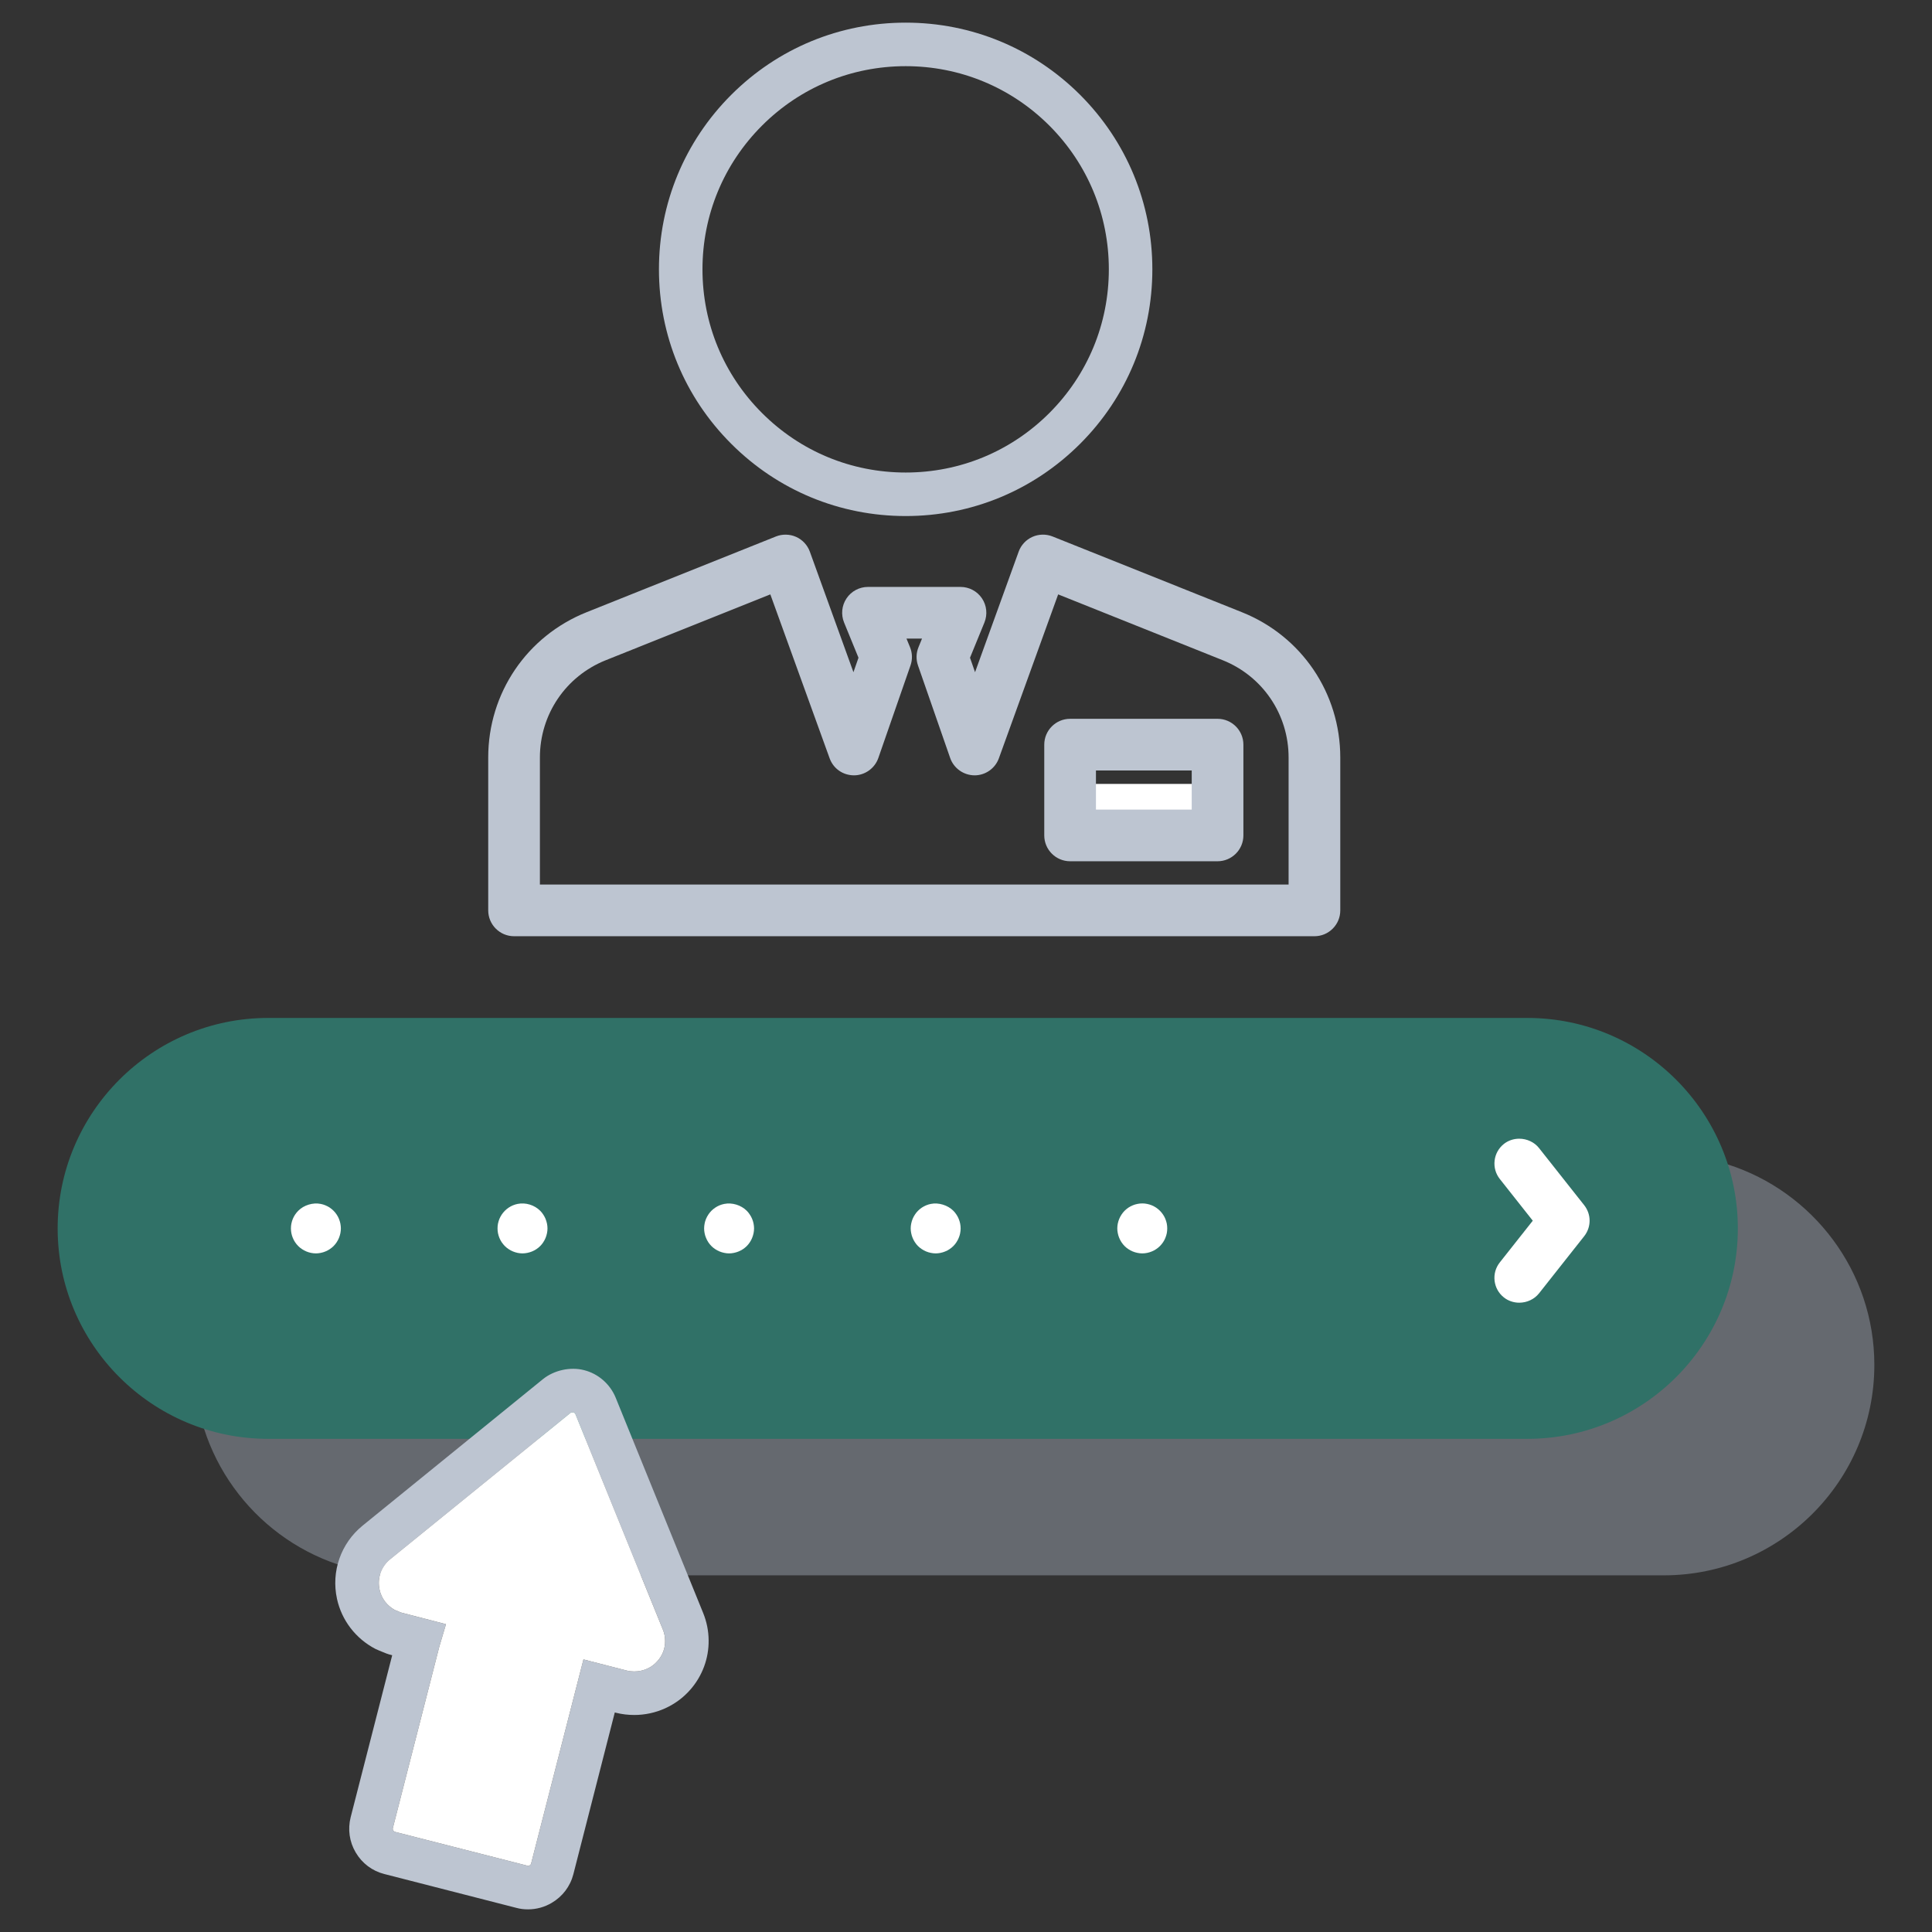 <?xml version="1.0" encoding="utf-8"?>
<!-- Generator: Adobe Illustrator 16.0.0, SVG Export Plug-In . SVG Version: 6.00 Build 0)  -->
<!DOCTYPE svg PUBLIC "-//W3C//DTD SVG 1.1//EN" "http://www.w3.org/Graphics/SVG/1.1/DTD/svg11.dtd">
<svg version="1.1" id="Layer_1" xmlns="http://www.w3.org/2000/svg" xmlns:xlink="http://www.w3.org/1999/xlink" x="0px" y="0px"
	 width="512px" height="512px" viewBox="0 0 512 512" enable-background="new 0 0 512 512" xml:space="preserve">
<rect x="0" y="0" width="512" height="512" fill="#333333" stroke="none"/>
<g>
	<rect x="282.411" y="207.744" fill="#FFFFFF" width="33.976" height="18.183"/>
	<path fill="#BDC5D1" d="M286.245,25.132C273.888,12.795,257.471,6,240.02,6c-17.476,0-33.896,6.797-46.239,19.136
		c-12.352,12.355-19.154,28.774-19.154,46.234c0,17.482,6.801,33.902,19.151,46.232c12.338,12.353,28.762,19.156,46.242,19.156
		c17.458,0,33.875-6.801,46.23-19.154c12.339-12.337,19.136-28.756,19.136-46.234C305.386,53.913,298.589,37.491,286.245,25.132z
		 M240.02,125.224c-14.398,0-27.922-5.603-38.085-15.779c-10.17-10.156-15.772-23.678-15.772-38.074
		c0-14.38,5.603-27.902,15.775-38.079c10.162-10.161,23.687-15.757,38.083-15.757c14.374,0,27.896,5.596,38.07,15.754
		c10.165,10.177,15.762,23.703,15.762,38.081c0,14.396-5.597,27.92-15.758,38.079C267.92,119.621,254.398,125.224,240.02,125.224z"
		/>
	<g>
		<g>
			<g>
				<path fill="#65696F" d="M128.551,417.479h-21.316c-24.846,0-45.955-16.334-53.153-38.827c-1.708-5.326-2.63-11.025-2.63-16.933
					c0-30.752,25.031-55.782,55.783-55.782h333.704c5.905,0,11.605,0.924,16.956,2.654c22.493,7.173,38.826,28.283,38.826,53.128
					c0,30.752-25.029,55.76-55.782,55.76H172.776"/>
			</g>
			<path fill="#307167" d="M116.278,381.307H71.061c-30.752,0-55.782-25.008-55.782-55.76s25.03-55.782,55.782-55.782h333.706
				c30.752,0,55.781,25.03,55.781,55.782s-25.029,55.76-55.781,55.76H172.383"/>
			<path fill="#FFFFFF" d="M407.851,304.239c-1.224-1.546-3.184-2.47-5.24-2.47c-1.494,0-2.934,0.491-4.058,1.379
				c-1.386,1.1-2.265,2.672-2.467,4.425c-0.203,1.753,0.283,3.483,1.379,4.871l8.736,11.053l-8.732,11.048
				c-1.102,1.388-1.593,3.118-1.388,4.875c0.207,1.753,1.086,3.326,2.47,4.421c1.133,0.896,2.577,1.388,4.066,1.388
				c2.048,0,4.003-0.924,5.233-2.47l11.979-15.157c1.908-2.415,1.908-5.795,0-8.21L407.851,304.239z"/>
			<path fill="#FFFFFF" d="M89.812,322.975c-0.153-0.365-0.363-0.758-0.588-1.096c-0.252-0.383-0.514-0.703-0.822-1.009
				c-0.291-0.293-0.638-0.581-1.079-0.884c-0.259-0.171-0.676-0.392-1.1-0.567c-0.383-0.162-0.793-0.284-1.221-0.369
				c-2.102-0.419-4.477,0.324-5.943,1.798c-0.315,0.315-0.595,0.648-0.854,1.036c-0.23,0.343-0.437,0.726-0.613,1.153
				c-0.146,0.356-0.284,0.798-0.372,1.244c-0.079,0.383-0.12,0.819-0.12,1.261c0,0.446,0.043,0.879,0.124,1.284
				c0.088,0.438,0.214,0.848,0.367,1.213c0.173,0.432,0.374,0.806,0.624,1.18c0.234,0.352,0.523,0.699,0.825,1.001
				c0.309,0.311,0.633,0.576,0.959,0.788c0.408,0.271,0.789,0.474,1.201,0.645c0.398,0.162,0.809,0.293,1.221,0.374
				c0.453,0.09,0.876,0.135,1.291,0.135c0.408,0,0.829-0.045,1.287-0.135c0.441-0.086,0.856-0.217,1.23-0.374
				c0.415-0.171,0.818-0.388,1.169-0.617c0.356-0.234,0.712-0.527,1.002-0.815c0.297-0.302,0.565-0.627,0.784-0.955
				c0.264-0.396,0.464-0.771,0.631-1.172c0.171-0.415,0.297-0.829,0.392-1.279c0.085-0.433,0.126-0.861,0.126-1.271
				c0-0.414-0.045-0.852-0.135-1.311C90.119,323.844,89.988,323.406,89.812,322.975z"/>
			<path fill="#FFFFFF" d="M144.562,322.975c-0.153-0.356-0.362-0.748-0.585-1.086c-0.248-0.384-0.507-0.703-0.818-1.015
				c-1.525-1.531-3.855-2.262-6.004-1.82c-0.396,0.081-0.832,0.208-1.25,0.384c-0.354,0.148-0.741,0.355-1.113,0.604
				c-0.347,0.229-0.689,0.514-1.002,0.824c-0.307,0.307-0.586,0.645-0.836,1.019c-0.234,0.352-0.437,0.734-0.613,1.148
				c-0.145,0.361-0.277,0.798-0.374,1.249c-0.077,0.383-0.117,0.819-0.117,1.261c0,0.446,0.041,0.879,0.122,1.275
				c0.092,0.433,0.214,0.852,0.376,1.244c0.173,0.419,0.383,0.807,0.615,1.153c0.237,0.352,0.516,0.693,0.838,1.019
				c0.309,0.302,0.628,0.567,0.951,0.774c0.412,0.275,0.789,0.474,1.189,0.64c0.385,0.162,0.804,0.289,1.252,0.384
				c0.433,0.085,0.852,0.13,1.273,0.13c0.417,0,0.833-0.045,1.275-0.135c0.455-0.095,0.865-0.217,1.23-0.369
				c0.423-0.176,0.807-0.374,1.158-0.608c0.376-0.243,0.699-0.51,1.019-0.829c0.311-0.312,0.579-0.636,0.789-0.96
				c0.261-0.396,0.466-0.775,0.631-1.172c0.169-0.414,0.297-0.824,0.387-1.274c0.09-0.433,0.131-0.861,0.131-1.271
				c0-0.419-0.045-0.855-0.138-1.307C144.866,323.839,144.733,323.397,144.562,322.975z"/>
			<path fill="#FFFFFF" d="M187.1,328.039c0.175,0.428,0.369,0.802,0.608,1.167c0.234,0.355,0.505,0.688,0.84,1.027
				c0.311,0.311,0.638,0.572,0.949,0.774c0.403,0.266,0.771,0.469,1.163,0.627c0.439,0.18,0.845,0.306,1.264,0.387
				c0.448,0.095,0.874,0.14,1.293,0.14c0.421,0,0.834-0.045,1.25-0.13c0.441-0.086,0.865-0.217,1.25-0.374
				c0.43-0.181,0.815-0.379,1.167-0.613c0.365-0.243,0.701-0.514,1.023-0.833c0.302-0.307,0.563-0.631,0.772-0.946
				c0.264-0.393,0.469-0.775,0.622-1.154c0.171-0.405,0.299-0.819,0.401-1.297c0.085-0.433,0.133-0.861,0.133-1.271
				c0-0.4-0.047-0.833-0.133-1.279c-0.079-0.414-0.203-0.82-0.39-1.275c-0.16-0.388-0.374-0.779-0.593-1.099
				c-0.259-0.401-0.518-0.722-0.813-1.015c-1.503-1.509-3.864-2.248-5.979-1.824c-0.423,0.085-0.852,0.212-1.277,0.388
				c-0.367,0.152-0.761,0.369-1.111,0.604c-0.347,0.229-0.687,0.509-1.002,0.82c-0.299,0.302-0.57,0.631-0.789,0.964
				c-0.261,0.388-0.466,0.766-0.648,1.198c-0.165,0.41-0.293,0.829-0.358,1.172c-0.097,0.478-0.142,0.919-0.142,1.347
				c0,0.42,0.043,0.843,0.126,1.258C186.807,327.228,186.93,327.638,187.1,328.039z"/>
			<path fill="#FFFFFF" d="M241.847,328.039c0.173,0.423,0.372,0.802,0.608,1.157c0.257,0.393,0.521,0.717,0.833,1.032
				c0.313,0.307,0.64,0.572,0.958,0.779c0.408,0.271,0.777,0.469,1.167,0.631c0.412,0.171,0.825,0.298,1.252,0.383
				c0.453,0.095,0.875,0.14,1.3,0.14c0.415,0,0.827-0.04,1.259-0.13c0.448-0.091,0.865-0.217,1.237-0.374
				c0.43-0.176,0.813-0.379,1.16-0.608c0.372-0.243,0.701-0.51,1.012-0.82c0.315-0.315,0.585-0.648,0.8-0.978
				c0.263-0.393,0.466-0.771,0.62-1.153c0.189-0.455,0.315-0.856,0.383-1.213c0.099-0.486,0.142-0.914,0.142-1.343
				c0-0.423-0.043-0.855-0.128-1.284c-0.081-0.409-0.21-0.828-0.396-1.283c-0.151-0.365-0.361-0.758-0.584-1.086
				c-0.241-0.374-0.509-0.703-0.815-1.015c-1.505-1.509-3.922-2.243-5.979-1.824c-0.433,0.085-0.845,0.212-1.226,0.369
				c-0.408,0.171-0.789,0.374-1.176,0.626c-0.335,0.226-0.676,0.505-0.989,0.82c-0.307,0.307-0.577,0.636-0.775,0.946
				c-0.271,0.401-0.48,0.784-0.658,1.212c-0.148,0.365-0.284,0.803-0.378,1.258c-0.085,0.409-0.13,0.855-0.13,1.261
				c0,0.424,0.045,0.853,0.133,1.262C241.563,327.246,241.689,327.665,241.847,328.039z"/>
			<path fill="#FFFFFF" d="M296.598,328.043c0.171,0.424,0.376,0.807,0.608,1.158c0.25,0.383,0.516,0.712,0.842,1.036
				c0.303,0.298,0.624,0.563,0.944,0.771c0.392,0.266,0.766,0.464,1.169,0.631c0.419,0.171,0.82,0.298,1.258,0.383
				c0.455,0.095,0.878,0.14,1.3,0.14c0.412,0,0.829-0.04,1.286-0.135c0.428-0.086,0.85-0.217,1.257-0.388
				c0.377-0.153,0.773-0.365,1.106-0.59c0.372-0.243,0.703-0.51,1.012-0.82c0.315-0.315,0.6-0.658,0.843-1.019
				c0.238-0.355,0.437-0.729,0.592-1.108c0.179-0.433,0.305-0.852,0.393-1.271c0.081-0.414,0.121-0.847,0.121-1.289
				c0-0.445-0.04-0.888-0.128-1.319c-0.081-0.379-0.212-0.816-0.388-1.248c-0.153-0.365-0.36-0.758-0.597-1.104
				c-0.241-0.365-0.519-0.698-0.818-0.996c-0.324-0.324-0.66-0.604-1.04-0.855c-0.327-0.217-0.719-0.429-1.141-0.604
				c-0.367-0.152-0.8-0.279-1.212-0.364c-0.833-0.176-1.728-0.176-2.577,0c-0.438,0.085-0.852,0.212-1.228,0.369
				c-0.413,0.171-0.8,0.374-1.177,0.626c-0.338,0.226-0.691,0.519-0.993,0.82c-0.304,0.302-0.565,0.627-0.777,0.951
				c-0.271,0.4-0.479,0.788-0.653,1.212c-0.151,0.36-0.288,0.798-0.381,1.253c-0.081,0.409-0.126,0.855-0.126,1.261
				c0,0.424,0.045,0.853,0.133,1.262C296.312,327.246,296.439,327.665,296.598,328.043z"/>
			<path fill="#BDC5D1" d="M186.341,427.446l-23.162-57.003c-1.477-3.646-4.638-6.395-8.374-7.336
				c-3.646-0.946-7.959,0-10.912,2.375l-47.777,38.804c-5.791,4.704-8.398,12.179-6.806,19.447
				c1.246,5.673,4.96,10.521,10.174,13.242l1.038,0.46c1.499,0.648,2.445,0.991,3.092,1.131l0.322,0.095l-11.004,42.908
				c-0.808,3.204-0.346,6.529,1.338,9.363c1.684,2.861,4.383,4.894,7.567,5.7l35.019,8.976c1.015,0.274,2.007,0.392,3.069,0.392
				c2.214,0,4.406-0.599,6.298-1.73c2.861-1.685,4.891-4.361,5.721-7.569l10.982-42.887l0.368,0.095
				c1.545,0.393,3.185,0.577,4.799,0.577c5.699,0,11.119-2.446,14.834-6.691c3.206-3.646,4.937-8.326,4.868-13.125
				C187.772,432.199,187.286,429.775,186.341,427.446z M174.252,440.18c-1.521,1.779-3.782,2.771-6.159,2.771
				c-0.692,0-1.361-0.067-1.961-0.229l-11.511-2.956l-13.865,54.079c-0.046,0.229-0.185,0.369-0.392,0.505
				c-0.139,0.071-0.277,0.117-0.438,0.117l-35.228-8.999c-0.208-0.045-0.37-0.185-0.484-0.392c-0.139-0.207-0.161-0.437-0.093-0.667
				l12.296-48.01l1.776-5.975l-11.696-3.023c-0.301-0.09-0.761-0.274-1.546-0.621l-0.322-0.117
				c-2.124-1.199-3.553-3.091-4.037-5.376c-0.669-3.023,0.392-6.114,2.791-8.052l47.777-38.777c0.069-0.071,0.324-0.185,0.784-0.162
				c0.231,0.046,0.462,0.253,0.554,0.482l23.139,57.008c0.416,0.969,0.623,2.005,0.623,3.046
				C176.306,436.769,175.59,438.684,174.252,440.18z"/>
			<path fill="#FFFFFF" d="M176.259,434.831c0.046,1.938-0.669,3.853-2.007,5.349c-1.521,1.779-3.782,2.771-6.159,2.771
				c-0.692,0-1.361-0.067-1.961-0.229l-11.511-2.956l-13.865,54.079c-0.046,0.229-0.185,0.369-0.392,0.505
				c-0.139,0.071-0.277,0.117-0.438,0.117l-35.228-8.999c-0.208-0.045-0.37-0.185-0.484-0.392c-0.139-0.207-0.161-0.437-0.093-0.667
				l12.296-48.01l1.776-5.975l-11.696-3.023c-0.301-0.09-0.761-0.274-1.546-0.621l-0.322-0.117
				c-2.124-1.199-3.553-3.091-4.037-5.376c-0.669-3.023,0.392-6.114,2.791-8.052l47.777-38.777c0.069-0.071,0.324-0.185,0.784-0.162
				c0.231,0.046,0.462,0.253,0.554,0.482l23.139,57.008C176.052,432.754,176.259,433.79,176.259,434.831z"/>
		</g>
	</g>
	<g>
		<path fill="#BDC5D1" d="M283.592,228.243h39.071c3.776,0,6.85-3.073,6.85-6.849v-24.052c0-3.778-3.073-6.851-6.85-6.851h-39.071
			c-3.778,0-6.852,3.073-6.852,6.851v24.052C276.74,225.17,279.813,228.243,283.592,228.243z M290.438,214.545v-10.356h25.38v10.356
			H290.438z"/>
		<path fill="#BDC5D1" d="M329.12,162.244l-50.201-20.08c-1.708-0.678-3.649-0.635-5.333,0.117c-1.685,0.757-3.01,2.188-3.632,3.918
			l-11.557,31.942l-1.334-3.835l3.816-9.327c0.865-2.118,0.624-4.515-0.653-6.417c-1.273-1.893-3.4-3.023-5.684-3.023h-24.514
			c-2.289,0-4.413,1.133-5.684,3.028c-1.275,1.897-1.518,4.294-0.653,6.412l3.816,9.327l-1.336,3.837l-11.553-31.942
			c-0.627-1.741-1.956-3.172-3.64-3.92c-1.671-0.75-3.653-0.786-5.344-0.113l-50.186,20.078
			c-15.835,6.333-26.067,21.443-26.067,38.5v40.512c0,3.778,3.072,6.851,6.849,6.851H348.34c1.829,0,3.551-0.712,4.846-2.01
			c1.294-1.295,2.003-3.017,2.001-4.841v-40.516C355.187,183.687,344.956,168.577,329.12,162.244z M241.165,171.515l-0.935-2.282
			h4.114l-0.928,2.271c-0.637,1.543-0.687,3.264-0.137,4.853l8.527,24.519c0.951,2.726,3.544,4.576,6.47,4.598
			c2.877,0,5.466-1.816,6.438-4.52l15.71-43.436l43.614,17.447c10.602,4.242,17.453,14.364,17.453,25.782v33.665H143.08v-33.665
			c0-11.42,6.853-21.542,17.458-25.782l43.609-17.447l15.712,43.436c0.992,2.747,3.533,4.52,6.488,4.52
			c2.891-0.025,5.47-1.872,6.421-4.601l8.521-24.507C241.843,174.79,241.798,173.067,241.165,171.515z"/>
	</g>
</g>
</svg>
